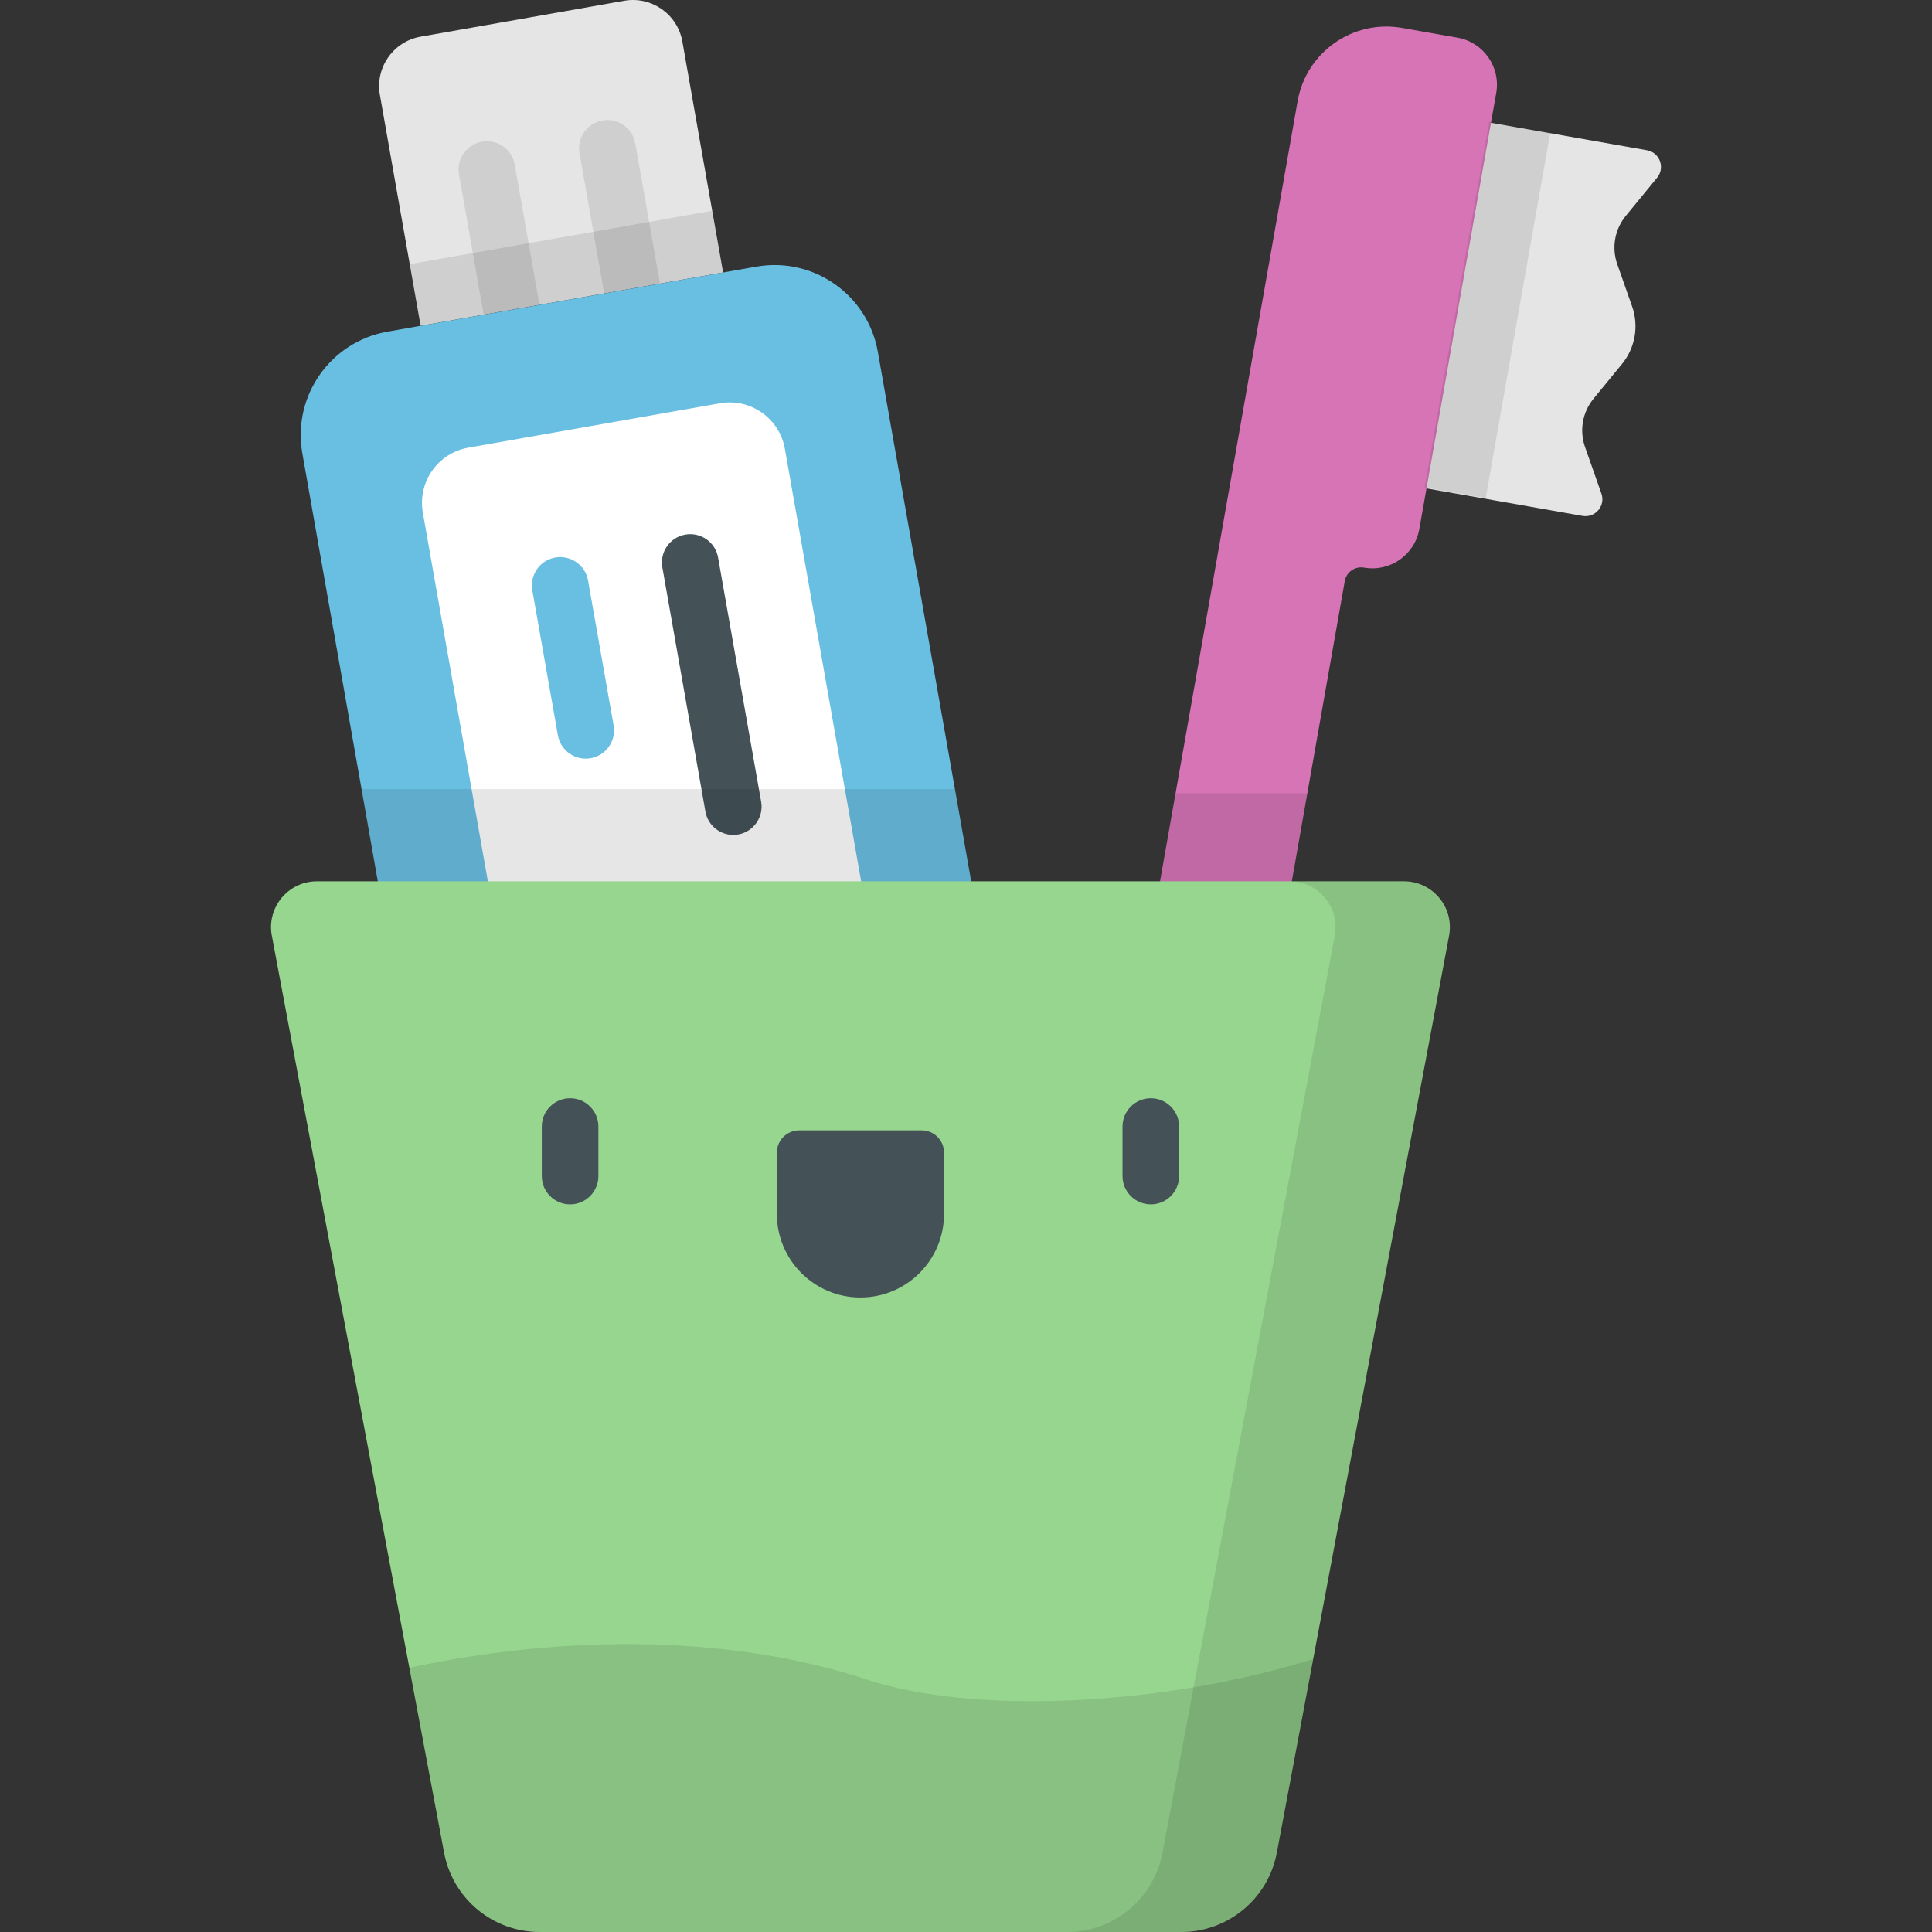 <?xml version="1.0" encoding="iso-8859-1"?>
<!-- Generator: Adobe Illustrator 19.0.0, SVG Export Plug-In . SVG Version: 6.00 Build 0)  -->
<svg version="1.1" id="Capa_1" xmlns="http://www.w3.org/2000/svg" xmlns:xlink="http://www.w3.org/1999/xlink" x="0px" y="0px"
	 viewBox="0 0 512 512" style="enable-background:new 0 0 512 512;" xml:space="preserve">
<rect x="0" y="0" width="512" height="512" fill="#333333" stroke="none"/>
<path style="fill:#E5E5E5;" d="M165.423,0.204L111.46,9.719c-7.234,1.276-12.065,8.174-10.789,15.408l10.794,61.219l80.161-14.134
	l-10.794-61.218C179.556,3.759,172.658-1.071,165.423,0.204z"/>
<path style="opacity:0.1;enable-background:new    ;" d="M135.568,89.596c-3.571,0-6.735-2.56-7.377-6.198l-6.552-37.158
	c-0.72-4.08,2.004-7.97,6.083-8.688c4.077-0.722,7.97,2.004,8.688,6.083l6.552,37.158c0.72,4.08-2.004,7.97-6.083,8.688
	C136.439,89.559,136.001,89.596,135.568,89.596z"/>
<path style="opacity:0.1;enable-background:new    ;" d="M167.506,83.964c-3.571,0-6.735-2.56-7.377-6.198l-6.553-37.158
	c-0.72-4.079,2.004-7.97,6.083-8.688c4.077-0.721,7.969,2.004,8.689,6.083L174.9,75.16c0.72,4.079-2.004,7.97-6.083,8.688
	C168.377,83.927,167.939,83.964,167.506,83.964z"/>
<path style="fill:#69BFE2;" d="M266.812,447.233l-97.733,17.233c-15.127,2.667-29.551-7.433-32.219-22.56L80.119,120.114
	c-2.667-15.127,7.433-29.551,22.56-32.219l97.733-17.233c15.127-2.667,29.551,7.433,32.219,22.56l56.741,321.792
	C292.039,430.141,281.939,444.565,266.812,447.233z"/>
<rect x="109.4" y="62.782" transform="matrix(-0.985 0.174 -0.174 -0.985 310.262 115.052)" style="opacity:0.1;enable-background:new    ;" width="81.399" height="16.625"/>
<path style="fill:#FFFFFF;" d="M236.137,364.08l-66.674,11.756c-8.082,1.425-15.789-3.971-17.214-12.053L112.058,135.85
	c-1.425-8.082,3.971-15.789,12.053-17.214l66.674-11.757c8.082-1.425,15.789,3.971,17.214,12.054l40.191,227.933
	C249.616,354.948,244.22,362.655,236.137,364.08z"/>
<path style="fill:#445258;" d="M194.317,221.264c-3.571,0-6.735-2.56-7.377-6.198l-11.409-64.707c-0.72-4.08,2.004-7.97,6.083-8.689
	c4.075-0.721,7.969,2.004,8.688,6.083l11.409,64.707c0.72,4.08-2.004,7.97-6.083,8.688
	C195.189,221.227,194.75,221.264,194.317,221.264z"/>
<path style="fill:#69BFE2;" d="M155.222,201.053c-3.571,0-6.735-2.56-7.377-6.198l-6.774-38.419c-0.72-4.079,2.004-7.97,6.083-8.688
	c4.078-0.72,7.97,2.004,8.688,6.083l6.774,38.419c0.72,4.079-2.004,7.97-6.083,8.689
	C156.093,201.016,155.654,201.053,155.222,201.053z"/>
<polygon style="opacity:0.1;enable-background:new    ;" points="253.067,209.12 95.813,209.12 109.473,286.589 266.727,286.589 "/>
<path style="fill:#E5E5E5;" d="M428.593,70.02l3.934,11.193c1.83,5.208,0.81,10.994-2.691,15.263l-7.525,9.173
	c-2.941,3.585-3.797,8.444-2.26,12.818l4.339,12.345c1.138,3.237-1.632,6.501-5.011,5.905l-41.467-7.312l17.085-96.895l41.467,7.312
	c3.379,0.596,4.865,4.61,2.689,7.263l-8.299,10.117C427.912,60.786,427.055,65.646,428.593,70.02z"/>
<path style="fill:#D674B6;" d="M396.517,24.63l-20.373,115.541c-1.212,6.874-7.766,11.463-14.64,10.251l0,0
	c-2.409-0.425-4.707,1.184-5.132,3.593l-47.183,267.59c-1.649,9.353-10.568,15.598-19.92,13.948l0,0
	c-9.353-1.649-15.598-10.568-13.948-19.92l68.564-388.845c2.292-13.001,14.69-21.682,27.691-19.389l14.691,2.591
	C393.139,11.202,397.729,17.756,396.517,24.63z"/>
<polygon style="opacity:0.1;enable-background:new    ;" points="311.538,210.226 297.878,287.696 332.8,287.696 346.46,210.226 "/>
<rect x="386.012" y="33.107" transform="matrix(-0.985 -0.174 0.174 -0.985 768.183 231.793)" style="opacity:0.1;enable-background:new    ;" width="16.434" height="98.388"/>
<path style="fill:#97D68F;" d="M313.041,512H143.018c-12.397,0-23.037-8.827-25.325-21.011L72.039,247.965
	c-1.407-7.488,4.337-14.411,11.956-14.411h288.069c7.619,0,13.363,6.924,11.956,14.411L338.366,490.99
	C336.077,503.173,325.438,512,313.041,512z"/>
<path style="opacity:0.1;enable-background:new    ;" d="M229.657,445.092c-30.225-10.031-72.671-13.451-121.172-3.119l9.208,49.016
	C119.982,503.173,130.622,512,143.018,512H313.04c12.397,0,23.037-8.827,25.326-21.011l9.641-51.322
	C307.328,452.376,257.46,454.319,229.657,445.092z"/>
<path style="opacity:0.1;enable-background:new    ;" d="M372.064,233.553H341.78c7.619,0,13.363,6.923,11.956,14.411
	l-45.654,243.025C305.793,503.173,295.153,512,282.757,512h30.284c12.397,0,23.037-8.827,25.326-21.011l45.654-243.025
	C385.427,240.477,379.683,233.553,372.064,233.553z"/>
<g>
	<path style="fill:#445258;" d="M151.079,319.171c-4.143,0-7.5-3.357-7.5-7.5v-13.125c0-4.143,3.357-7.5,7.5-7.5s7.5,3.357,7.5,7.5
		v13.125C158.579,315.814,155.222,319.171,151.079,319.171z"/>
	<path style="fill:#445258;" d="M228.029,343.852L228.029,343.852c-12.235,0-22.153-9.918-22.153-22.153V305.47
		c0-3.264,2.646-5.911,5.911-5.911h32.485c3.265,0,5.911,2.646,5.911,5.911v16.228C250.183,333.934,240.264,343.852,228.029,343.852
		z"/>
	<path style="fill:#445258;" d="M304.979,319.171c-4.143,0-7.5-3.357-7.5-7.5v-13.125c0-4.143,3.357-7.5,7.5-7.5s7.5,3.357,7.5,7.5
		v13.125C312.479,315.814,309.122,319.171,304.979,319.171z"/>
</g>
<g>
</g>
<g>
</g>
<g>
</g>
<g>
</g>
<g>
</g>
<g>
</g>
<g>
</g>
<g>
</g>
<g>
</g>
<g>
</g>
<g>
</g>
<g>
</g>
<g>
</g>
<g>
</g>
<g>
</g>
</svg>

